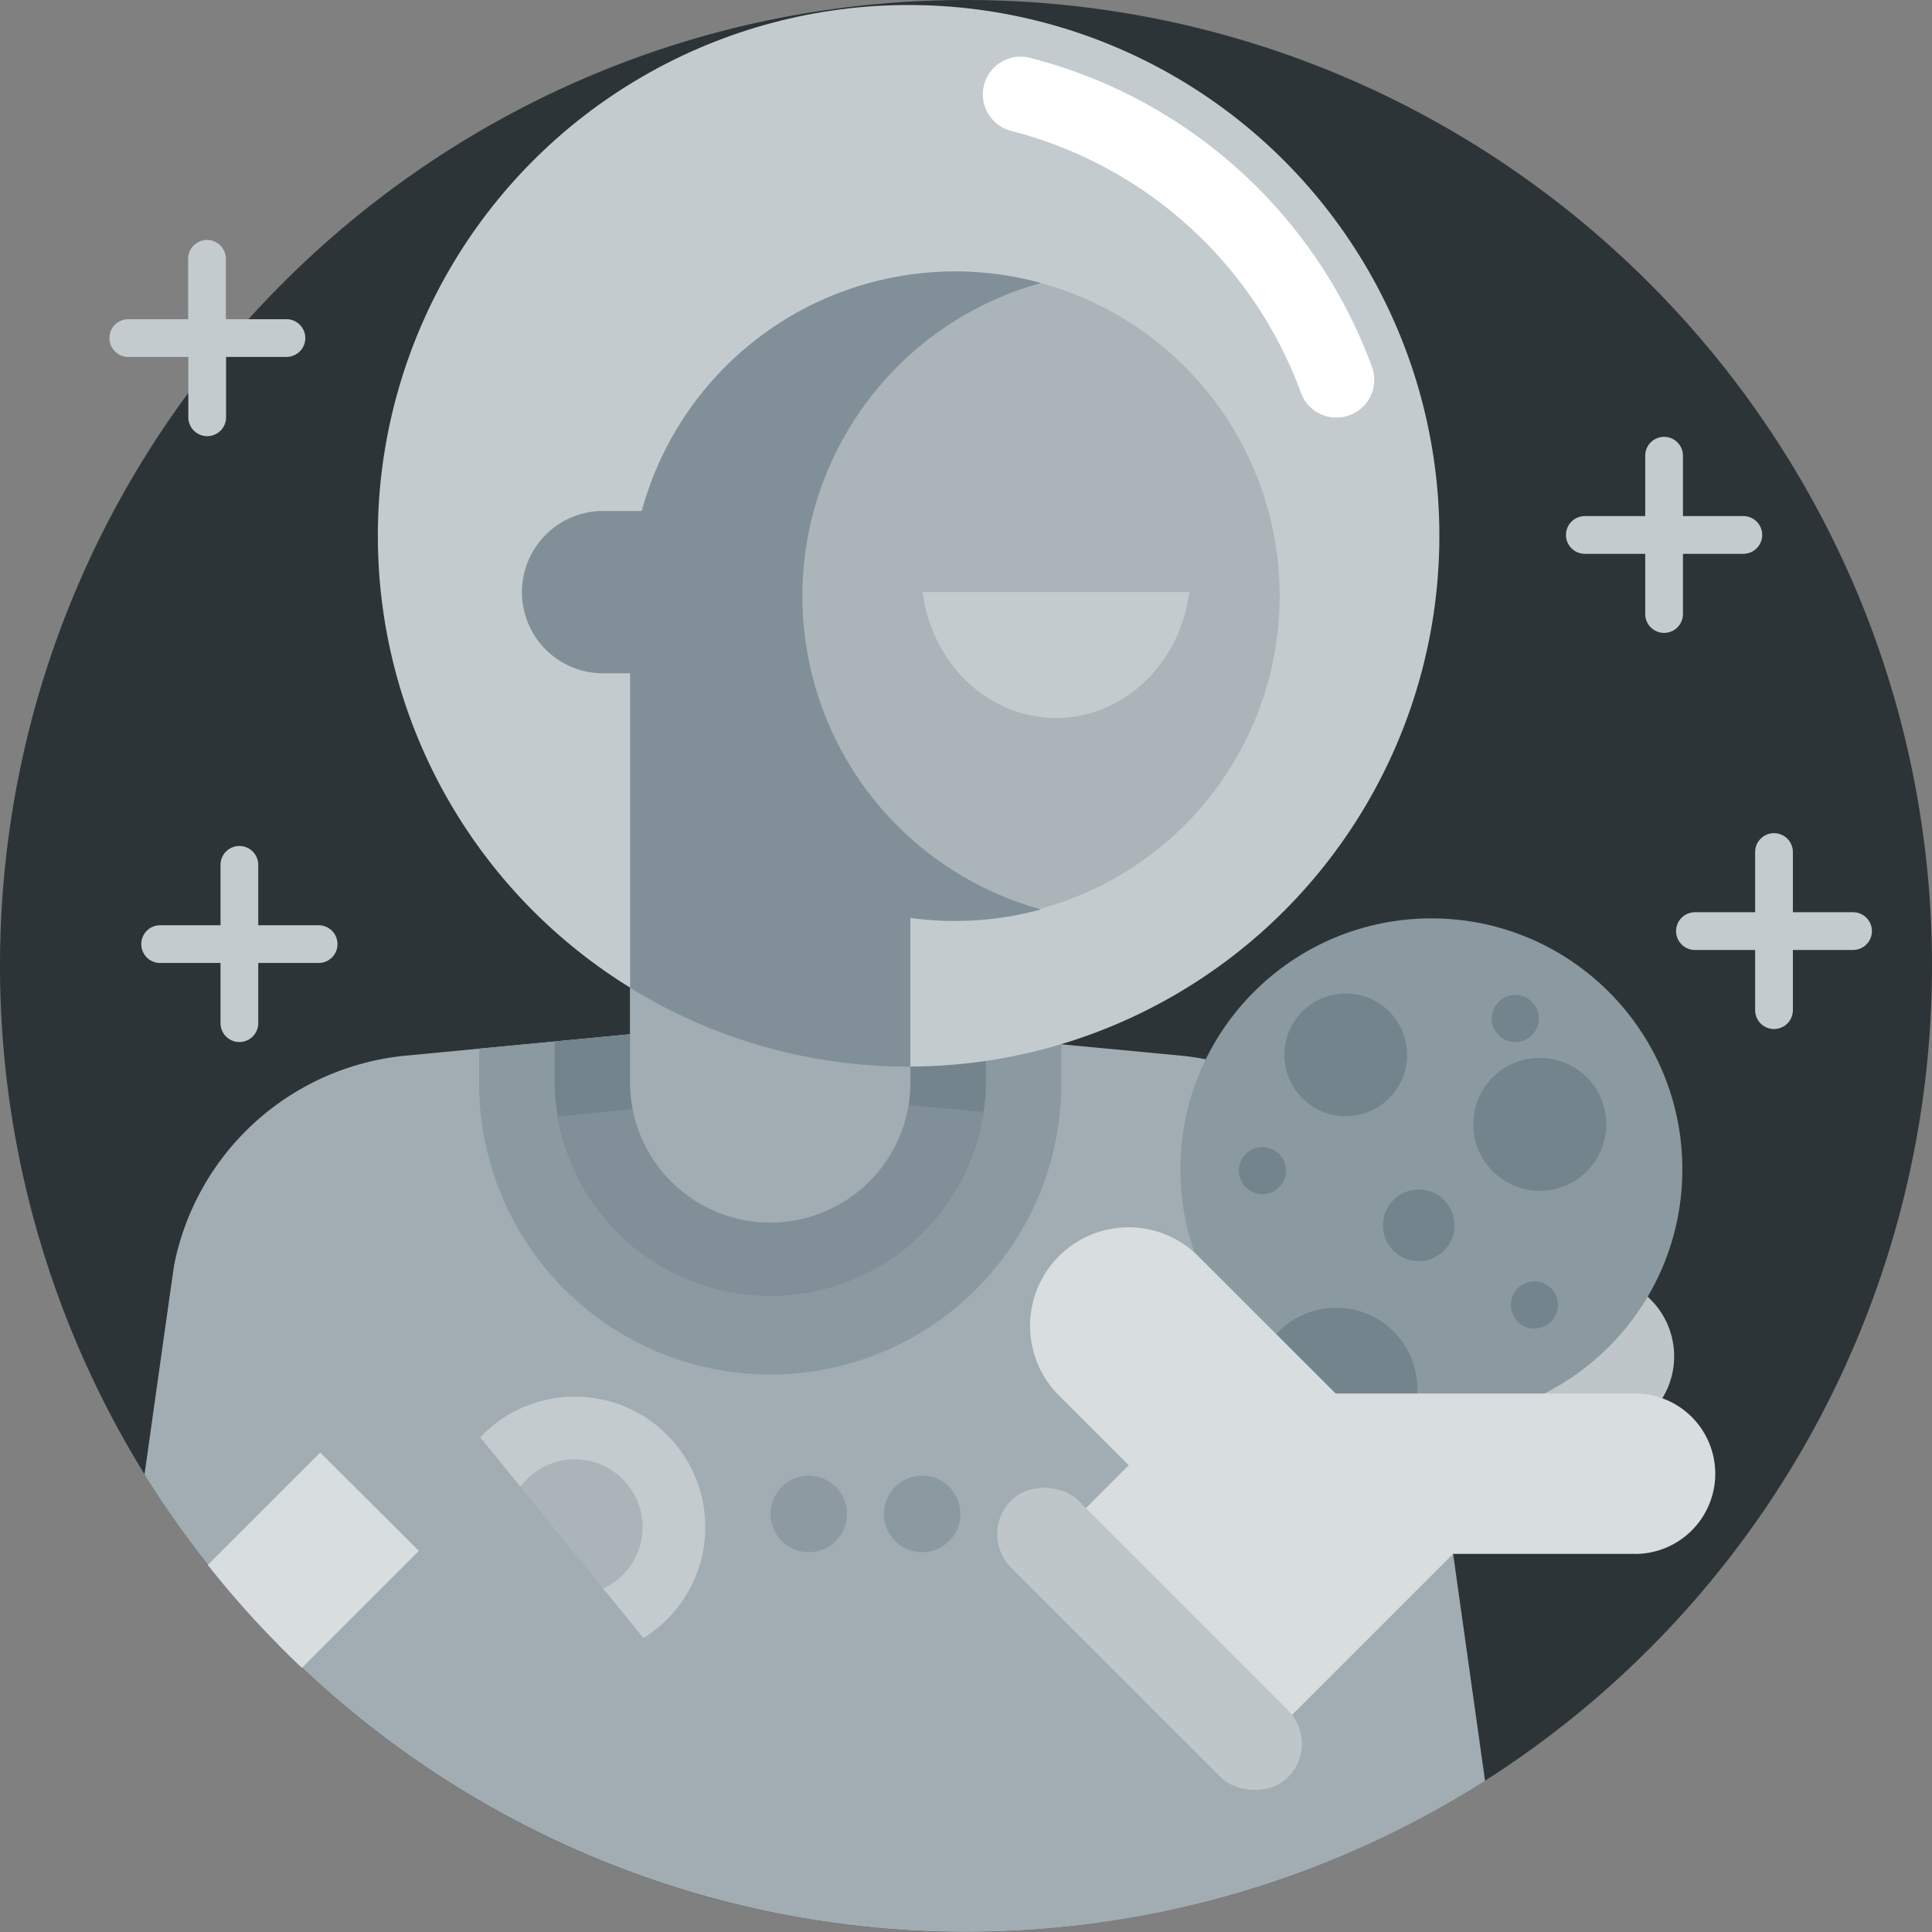<svg id="SvgjsSvg1163" width="288" height="288" xmlns="http://www.w3.org/2000/svg" version="1.1" xmlns:xlink="http://www.w3.org/1999/xlink" xmlns:svgjs="http://svgjs.com/svgjs"><rect width="100%" height="100%" fill="#808080" stroke="none"/><defs id="SvgjsDefs1164"></defs><g id="SvgjsG1165"><svg xmlns="http://www.w3.org/2000/svg" viewBox="0 0 512 512" width="288" height="288"><g data-name="1" fill="#000000" class="color000 svgShape"><path fill="#2d3437" d="M512 256a256 256 0 1 1-512 0C0 114.62 114.62 0 256 0s256 114.62 256 256Z" class="color1c1e48 svgShape"></path><path fill="#a1adb2" d="M393.55 471.94a256.1 256.1 0 0 1-338.47-57.3 253.37 253.37 0 0 1-16.78-23.88c4.52-32.13 7.77-55.14 7.85-55.52a69.31 69.31 0 0 1 61.37-55.48L127 277.9l20-1.9 63.22-6.05 51.07 4.89 20 1.91 31.59 3a69.33 69.33 0 0 1 62 59.37Z" class="colorff556b svgShape"></path><path fill="#8b99a0" d="M281.27 276.74v9.49a77.15 77.15 0 1 1-154.29 0v-8.33L147 276l63.22-6.05 51.07 4.89Z" class="colorffc32d svgShape"></path><path fill="#73848c" d="M261.27 274.83v11.4a57.12 57.12 0 0 1-57.14 57.15A57.1 57.1 0 0 1 147 286.23V276l63.22-6.05Z" class="colorffa400 svgShape"></path><path fill="#819098" d="M260.64 294.72a57.15 57.15 0 0 1-112.85 1.14l62.41-6Z" class="colorea2f4e svgShape"></path><circle cx="240.79" cy="141.99" r="140.66" fill="#c4cbcf" class="color9eb4f5 svgShape"></circle><path fill="#ffffff" d="M344.76 104.07A111.09 111.09 0 0 0 268 34.7a10 10 0 0 1-7.4-11.32 10 10 0 0 1 12.23-8.08 131.14 131.14 0 0 1 90.78 82 10 10 0 0 1-6.79 13 10 10 0 0 1-12.06-6.23Z" class="colorfff svgShape"></path><path fill="#819098" d="M241.27 158v128.23a37.15 37.15 0 1 1-74.29 0V158Z" class="colorea2f4e svgShape"></path><path fill="#a1adb2" d="M241.27 282.66v3.57a37.15 37.15 0 1 1-74.29 0v-24.46a140 140 0 0 0 73.8 20.89Z" class="colorff556b svgShape"></path><path fill="#aab4b9" d="M339.12 158a85.93 85.93 0 1 1-2.7-21.47 86.07 86.07 0 0 1 2.7 21.47Z" class="color8198e2 svgShape"></path><path fill="#819098" d="M275.9 241a86.07 86.07 0 1 1 0-166 86.08 86.08 0 0 0 0 166Z" class="colorea2f4e svgShape"></path><path fill="#c4cbcf" d="M315.19 156.91c-2.4 18.84-17.31 33.36-35.35 33.36s-32.95-14.52-35.35-33.36Z" class="color9eb4f5 svgShape"></path><path fill="#bec6ca" d="m428.557 379.784-105.964 32.033-12.3-40.691 105.963-32.033a21.26 21.26 0 0 1 26.503 14.198 21.26 21.26 0 0 1-14.199 26.503Z" class="colorc5c5c3 svgShape"></path><path fill="#63727a" d="m410.97 339.962-78.496 78.058-29.975-30.143 78.495-78.058a21.26 21.26 0 0 1 30.066.084 21.26 21.26 0 0 1-.09 30.06Z" class="color1426c9 svgShape"></path><circle cx="379.33" cy="309.89" r="66.51" fill="#8b99a0" class="colorffc32d svgShape"></circle><circle cx="354.1" cy="368.1" r="21.53" fill="#73848c" class="colorffa400 svgShape"></circle><path fill="#d8dddf" d="M433.3 411.8H322.6v-42.51h110.7a21.26 21.26 0 0 1 21.26 21.26 21.26 21.26 0 0 1-21.26 21.26Z" class="colordcdcdb svgShape"></path><path fill="#d8dddf" d="m317.553 332.892 41.974 41.974-36.925 36.925-41.974-41.974a26.11 26.11 0 0 1 0-36.925 26.11 26.11 0 0 1 36.925 0Z" class="colordcdcdb svgShape"></path><path fill="#d8dddf" d="m385.08 411.81-49.35 49.35-54.74-54.73 23.24-23.23" class="colordcdcdb svgShape"></path><circle cx="408.06" cy="297.96" r="17.62" fill="#73848c" class="colorffa400 svgShape"></circle><circle cx="375.97" cy="324.73" r="9.48" fill="#73848c" class="colorffa400 svgShape"></circle><circle cx="334.56" cy="310.23" r="6.24" fill="#73848c" class="colorffa400 svgShape"></circle><circle cx="401.56" cy="269.91" r="6.24" fill="#73848c" class="colorffa400 svgShape"></circle><circle cx="406.64" cy="345.82" r="6.24" fill="#73848c" class="colorffa400 svgShape"></circle><circle cx="356.64" cy="279.54" r="16.26" fill="#73848c" class="colorffa400 svgShape"></circle><rect width="25.19" height="103.75" x="292.04" y="382.44" fill="#bec6ca" rx="12.59" transform="rotate(-45 304.639 434.314)" class="colorc5c5c3 svgShape"></rect><path fill="#819098" d="M186.92 135.41h-27.08a21.51 21.51 0 0 0-21.52 21.52 21.51 21.51 0 0 0 21.52 21.51h26.55" class="colorea2f4e svgShape"></path><circle cx="152.33" cy="404.7" r="34.58" fill="#c4cbcf" class="color9eb4f5 svgShape"></circle><circle cx="152.33" cy="404.7" r="17.96" fill="#aab4b9" class="color8198e2 svgShape"></circle><path fill="#c4cbcf" d="M462 136.77h-16v-16a5 5 0 0 0-10 0v16h-16a5 5 0 0 0 0 10h16v15.95a5 5 0 0 0 10 0v-15.95h16a5 5 0 0 0 0-10zM75.86 84.59h-16v-16a5 5 0 0 0-10 0v16H34a5 5 0 0 0 0 10h15.91v16a5 5 0 0 0 10 0v-16h16a5 5 0 0 0 0-10zm8.58 160.61h-16v-16a5 5 0 1 0-10 0v16h-16a5 5 0 0 0 0 10h16v15.95a5 5 0 1 0 10 0V255.2h16a5 5 0 0 0 0-10zm406.64-3.45h-15.95V225.8a5 5 0 0 0-10 0v15.95h-15.95a5 5 0 0 0 0 10h15.95v15.95a5 5 0 0 0 10 0v-15.95h15.95a5 5 0 0 0 0-10z" class="color9eb4f5 svgShape"></path><path fill="#a1adb2" d="m121.74 374.11 78.15 96.1L97.8 436.63l23.94-62.52z" class="colorff556b svgShape"></path><circle cx="214.35" cy="401.21" r="10.14" fill="#8d9aa1" class="color3845f6 svgShape"></circle><circle cx="244.38" cy="401.21" r="10.14" fill="#8b99a0" class="colorffc32d svgShape"></circle><path fill="#d8dddf" d="m111 411-31 31a256.66 256.66 0 0 1-24.94-27.27l29.8-29.79Z" class="colordcdcdb svgShape"></path></g></svg></g></svg>